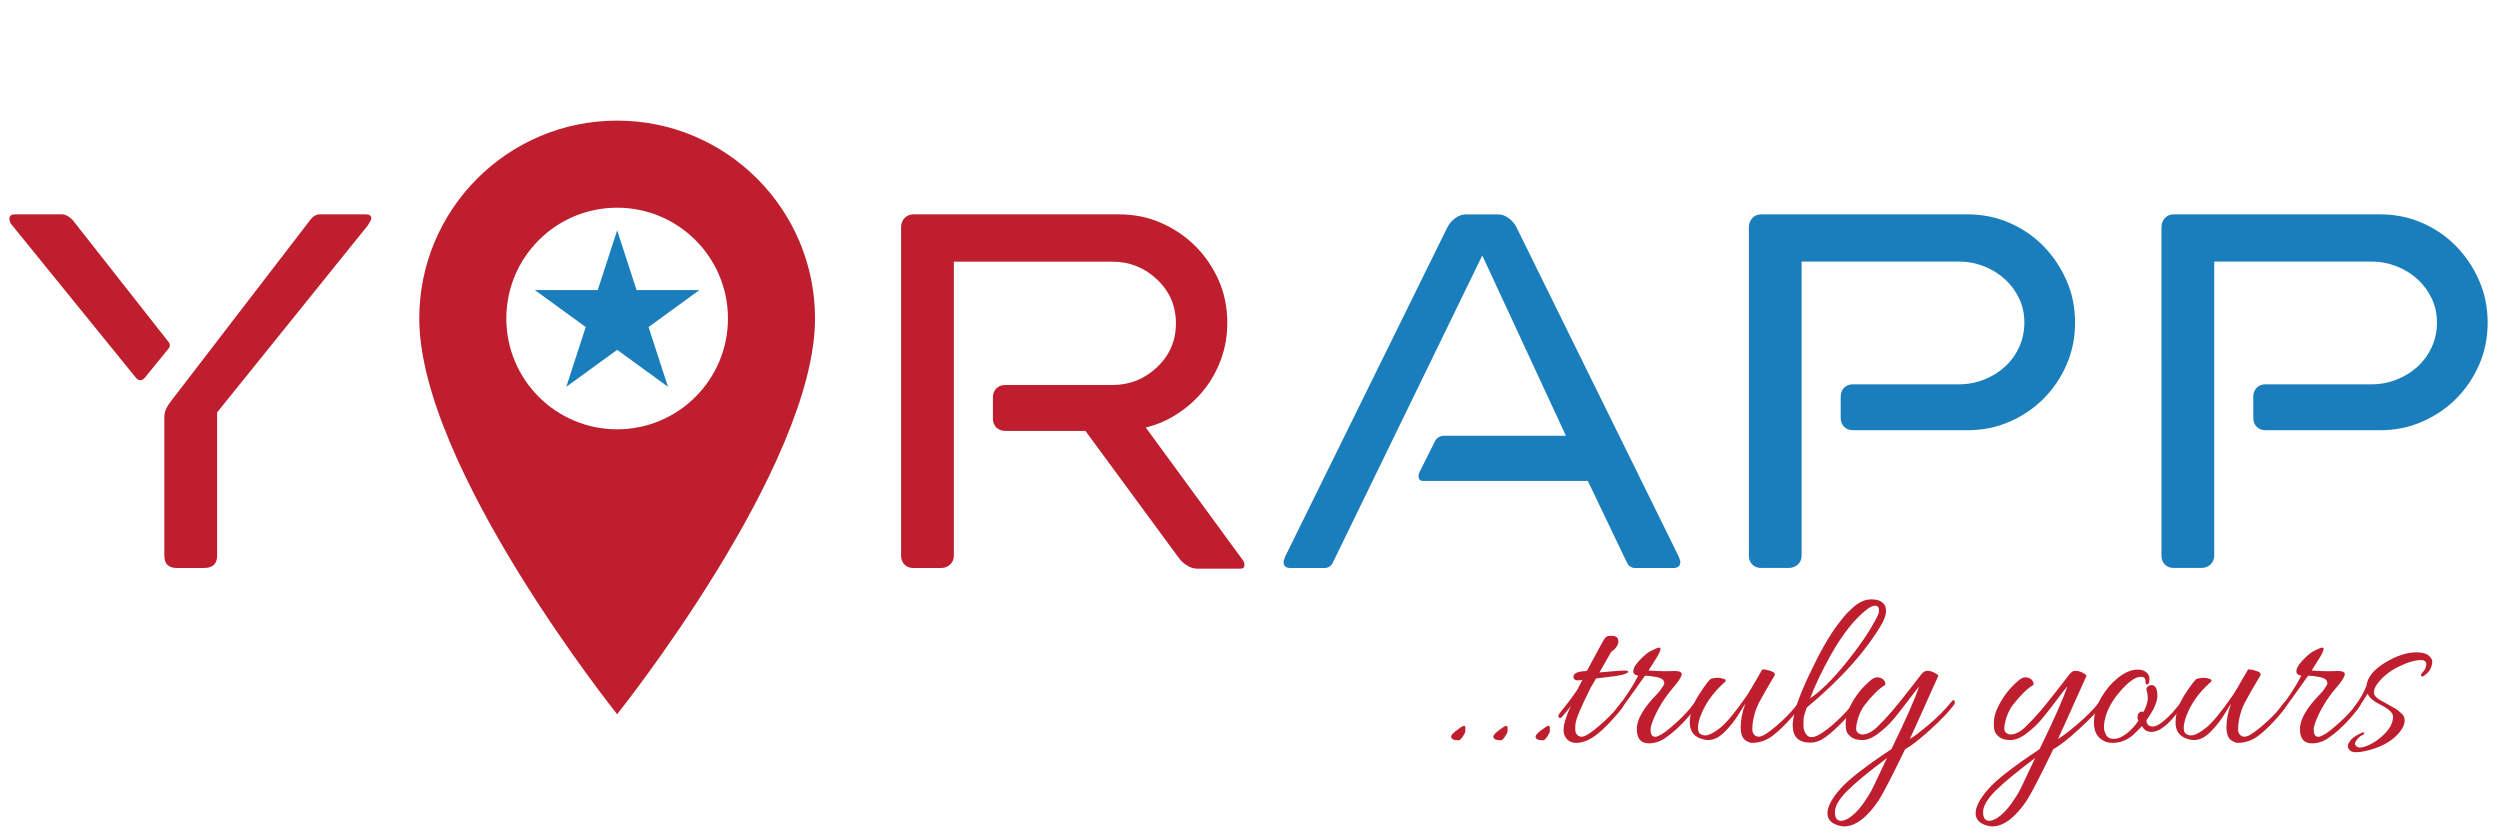 <?xml version="1.0" encoding="utf-8"?>
<!-- Generator: Adobe Illustrator 16.0.0, SVG Export Plug-In . SVG Version: 6.00 Build 0)  -->
<!DOCTYPE svg PUBLIC "-//W3C//DTD SVG 1.1//EN" "http://www.w3.org/Graphics/SVG/1.1/DTD/svg11.dtd">
<svg version="1.1" id="Layer_1" xmlns="http://www.w3.org/2000/svg" xmlns:xlink="http://www.w3.org/1999/xlink" x="0px" y="0px"
	 width="300px" height="100px" viewBox="0 0 300 100" enable-background="new 0 0 300 100" xml:space="preserve">
<path fill="#BE1E2D" d="M1.462,27.038c-0.22-0.218-0.329-0.494-0.329-0.823s0.218-0.493,0.658-0.493h5.674
	c0.384,0,0.794,0.22,1.234,0.658l11.514,14.639c0.109,0.111,0.165,0.247,0.165,0.411c0,0.165-0.056,0.302-0.165,0.412l-2.878,3.536
	c-0.164,0.165-0.329,0.247-0.494,0.247c-0.164,0-0.329-0.083-0.493-0.247L1.462,27.038z M26.053,49.49v17.188
	c0,0.988-0.528,1.481-1.583,1.481h-3.25c-1,0-1.5-0.493-1.5-1.481V50.065c0-0.383,0.083-0.74,0.249-1.069
	c0.167-0.328,0.361-0.629,0.584-0.904L37.238,26.38c0.329-0.438,0.712-0.658,1.152-0.658h5.51c0.439,0,0.658,0.165,0.658,0.493
	c0,0.111-0.137,0.385-0.412,0.823L26.053,49.49z M108.13,27.285c0-0.438,0.136-0.809,0.411-1.11c0.274-0.301,0.63-0.453,1.069-0.453
	h24.673c1.809,0,3.496,0.343,5.058,1.028c1.562,0.686,2.932,1.618,4.112,2.796c1.179,1.18,2.11,2.55,2.796,4.113
	c0.685,1.562,1.028,3.248,1.028,5.058c0,1.535-0.247,2.989-0.74,4.358c-0.494,1.372-1.18,2.605-2.057,3.701
	c-0.878,1.098-1.92,2.044-3.125,2.838c-1.206,0.795-2.495,1.356-3.865,1.686l11.679,15.956c0.109,0.164,0.164,0.357,0.164,0.575
	c0,0.274-0.164,0.41-0.493,0.41h-5.181c-0.385,0-0.782-0.122-1.193-0.369c-0.411-0.247-0.754-0.562-1.027-0.945l-11.185-15.215
	h-9.623c-0.44,0-0.796-0.138-1.069-0.412c-0.275-0.272-0.411-0.629-0.411-1.068v-2.55c0-0.438,0.136-0.794,0.411-1.069
	c0.273-0.273,0.629-0.411,1.069-0.411h12.83c2.083,0,3.878-0.712,5.387-2.138c1.508-1.425,2.262-3.179,2.262-5.264
	c0-2.083-0.754-3.837-2.262-5.264c-1.509-1.425-3.303-2.138-5.387-2.138h-18.998V66.68c0,0.438-0.152,0.795-0.453,1.069
	c-0.302,0.274-0.672,0.411-1.11,0.411h-3.29c-0.439,0-0.795-0.137-1.069-0.411s-0.411-0.631-0.411-1.069V27.285z"/>
<path fill="#1B7EBC" d="M201.475,66.843c0.11,0.329,0.166,0.522,0.166,0.576c0,0.494-0.275,0.74-0.824,0.74h-4.604
	c-0.439,0-0.77-0.218-0.986-0.658l-4.688-9.787H170.8c-0.385,0-0.573-0.19-0.573-0.575c0-0.164,0.025-0.301,0.08-0.412l1.811-3.617
	c0.218-0.547,0.629-0.822,1.232-0.822h14.559l-10.035-21.63l-17.928,36.845c-0.219,0.439-0.549,0.658-0.988,0.658h-4.111
	c-0.549,0-0.82-0.246-0.82-0.74c0-0.054,0.053-0.247,0.164-0.576l19.49-39.558c0.219-0.438,0.535-0.809,0.946-1.11
	c0.41-0.301,0.835-0.453,1.272-0.453h3.865c0.439,0,0.864,0.152,1.275,0.453c0.411,0.302,0.727,0.672,0.945,1.11L201.475,66.843
	L201.475,66.843z M209.861,27.285c0-0.438,0.139-0.809,0.414-1.11c0.272-0.301,0.629-0.453,1.066-0.453h24.756
	c1.811,0,3.495,0.343,5.059,1.028c1.562,0.686,2.92,1.618,4.07,2.796c1.151,1.18,2.069,2.55,2.756,4.113
	c0.686,1.562,1.027,3.248,1.027,5.058c0,1.809-0.343,3.495-1.027,5.058c-0.687,1.563-1.604,2.92-2.756,4.071
	c-1.15,1.151-2.51,2.07-4.07,2.755c-1.563,0.686-3.248,1.026-5.059,1.026h-13.734c-0.439,0-0.795-0.137-1.068-0.411
	c-0.275-0.273-0.411-0.629-0.411-1.069v-2.549c0-0.438,0.136-0.794,0.411-1.07c0.273-0.273,0.629-0.411,1.068-0.411h12.748
	c1.041,0,2.041-0.192,3.003-0.576c0.958-0.383,1.795-0.905,2.507-1.563c0.714-0.658,1.275-1.439,1.688-2.344
	c0.409-0.905,0.616-1.877,0.616-2.919c0-1.041-0.207-2.001-0.616-2.879c-0.41-0.876-0.974-1.645-1.688-2.303
	c-0.712-0.658-1.549-1.178-2.507-1.563c-0.962-0.382-1.962-0.576-3.003-0.576h-18.916v35.281c0,0.439-0.151,0.797-0.452,1.07
	c-0.302,0.275-0.673,0.411-1.11,0.411h-3.29c-0.438,0-0.794-0.136-1.067-0.411c-0.274-0.273-0.412-0.631-0.412-1.07V27.285H209.861z
	 M259.373,27.285c0-0.438,0.136-0.809,0.41-1.11c0.273-0.301,0.63-0.453,1.068-0.453h24.756c1.81,0,3.496,0.343,5.059,1.028
	c1.563,0.686,2.92,1.618,4.07,2.796c1.15,1.18,2.07,2.55,2.756,4.113c0.685,1.562,1.027,3.248,1.027,5.058
	c0,1.809-0.344,3.495-1.027,5.058c-0.686,1.563-1.604,2.92-2.756,4.071c-1.15,1.151-2.508,2.07-4.07,2.755s-3.249,1.026-5.059,1.026
	h-13.733c-0.44,0-0.796-0.137-1.069-0.411c-0.273-0.273-0.412-0.629-0.412-1.069v-2.549c0-0.438,0.139-0.794,0.412-1.07
	c0.273-0.273,0.629-0.411,1.069-0.411h12.748c1.04,0,2.041-0.192,3.002-0.576c0.957-0.383,1.794-0.905,2.508-1.563
	c0.711-0.658,1.272-1.439,1.687-2.344c0.412-0.905,0.617-1.877,0.617-2.919c0-1.041-0.205-2.001-0.617-2.879
	c-0.412-0.876-0.976-1.645-1.687-2.303c-0.714-0.658-1.551-1.178-2.508-1.563c-0.961-0.382-1.962-0.576-3.002-0.576h-18.917v35.281
	c0,0.439-0.151,0.797-0.451,1.07c-0.303,0.275-0.674,0.411-1.111,0.411h-3.291c-0.438,0-0.793-0.136-1.067-0.411
	c-0.274-0.273-0.41-0.631-0.41-1.07L259.373,27.285L259.373,27.285z"/>
<path fill="#BE1E2D" d="M74.056,14.474c-13.112,0-23.744,10.631-23.744,23.744c0,17.81,23.744,47.489,23.744,47.489
	s23.746-29.682,23.746-47.489C97.801,25.105,87.17,14.474,74.056,14.474z M74.056,51.518c-7.345,0-13.296-5.956-13.296-13.3
	c0-7.345,5.952-13.295,13.296-13.295c7.344,0,13.298,5.951,13.298,13.295C87.354,45.562,81.4,51.518,74.056,51.518z"/>
<path fill="#1B7EBC" d="M77.827,39.244l2.33,7.171l-6.099-4.433l-6.103,4.433l2.331-7.171l-6.1-4.434h7.541l2.331-7.169l2.33,7.169
	h7.539L77.827,39.244z"/>
<g>
	<path fill="#BE1E2E" d="M175.84,87.268v0.477c0,0.131-0.103,0.346-0.308,0.644c-0.206,0.299-0.364,0.448-0.477,0.448
		c-0.615,0-0.924-0.149-0.924-0.448c0-0.148,0.187-0.373,0.561-0.672c0.522-0.41,0.844-0.616,0.966-0.616
		C175.779,87.1,175.84,87.156,175.84,87.268z"/>
	<path fill="#BE1E2E" d="M180.908,87.268v0.477c0,0.131-0.103,0.346-0.308,0.644c-0.206,0.299-0.364,0.448-0.477,0.448
		c-0.615,0-0.924-0.149-0.924-0.448c0-0.148,0.187-0.373,0.561-0.672c0.522-0.41,0.844-0.616,0.966-0.616
		C180.848,87.1,180.908,87.156,180.908,87.268z"/>
	<path fill="#BE1E2E" d="M185.976,87.268v0.477c0,0.131-0.103,0.346-0.308,0.644c-0.206,0.299-0.364,0.448-0.477,0.448
		c-0.615,0-0.924-0.149-0.924-0.448c0-0.148,0.187-0.373,0.561-0.672c0.522-0.41,0.844-0.616,0.966-0.616
		C185.915,87.1,185.976,87.156,185.976,87.268z"/>
	<path fill="#BE1E2E" d="M192.304,80.66c1.438-0.131,2.311-0.196,2.618-0.196c0.309,0,0.462,0.047,0.462,0.14
		c0,0.112-0.22,0.229-0.657,0.351c-0.439,0.121-1.508,0.275-3.206,0.462c-0.094,0.168-0.206,0.364-0.336,0.588
		c-0.28,0.448-0.43,0.719-0.448,0.813c-1.064,2.128-1.624,3.481-1.681,4.06c-0.019,0.168-0.027,0.383-0.027,0.644
		c0,0.262,0.074,0.477,0.224,0.645c0.262,0.299,0.635,0.317,1.12,0.056c0.485-0.261,1.162-0.784,2.03-1.567
		c0.868-0.784,1.572-1.55,2.113-2.296c0.075-0.094,0.169-0.112,0.28-0.057c0.28,0.131-0.205,0.868-1.456,2.212
		c-1.194,1.288-2.193,2.081-2.996,2.38c-0.467,0.168-0.858,0.252-1.176,0.252c-0.747,0-1.241-0.354-1.483-1.063
		c-0.038-0.131-0.057-0.289-0.057-0.477c0-0.652,0.299-1.642,0.896-2.968c-0.094,0.206-0.458,0.672-1.093,1.4
		c-0.168,0.187-0.299,0.187-0.392,0c-0.019-0.037-0.028-0.089-0.028-0.154s0.037-0.145,0.112-0.238
		c0.914-1.138,1.633-2.1,2.156-2.884c0-0.019,0.205-0.41,0.616-1.176c-0.188,0.038-0.378,0.056-0.574,0.056s-0.341-0.06-0.435-0.182
		c-0.093-0.121-0.103-0.266-0.027-0.434c0.13-0.299,0.625-0.467,1.483-0.505c0.019-0.037,0.057-0.056,0.112-0.056l1.4-2.604
		c0.074-0.149,0.158-0.304,0.252-0.462c0.093-0.159,0.163-0.28,0.21-0.364c0.046-0.084,0.098-0.173,0.153-0.267
		c0.057-0.093,0.103-0.158,0.141-0.195c0.037-0.037,0.074-0.074,0.111-0.112c0.075-0.112,0.295-0.168,0.658-0.168
		c0.364,0,0.611,0.103,0.742,0.308c0.056,0.075,0.084,0.201,0.084,0.378c0,0.178-0.065,0.374-0.196,0.589s-0.271,0.368-0.42,0.462
		s-0.252,0.195-0.308,0.308l-1.344,2.353L192.304,80.66z"/>
	<path fill="#BE1E2E" d="M197.849,89.2c-0.952,0-1.429-0.574-1.429-1.723c0-1.147,0.821-2.562,2.464-4.241
		c0.131-0.131,0.225-0.233,0.28-0.309l0.196-0.279c0.261-0.354,0.382-0.579,0.364-0.673l-0.084-0.252
		c-0.075-0.224-0.383-0.387-0.925-0.489c-0.541-0.103-0.979-0.154-1.315-0.154c-1.68,2.371-2.651,3.724-2.912,4.06
		c-0.262,0.336-0.438,0.477-0.532,0.42c-0.094-0.056-0.14-0.121-0.14-0.195s0.056-0.187,0.168-0.336
		c1.008-1.232,1.876-2.548,2.604-3.948c-0.224-0.037-0.392-0.116-0.504-0.238c-0.111-0.121-0.121-0.326-0.027-0.616
		c0.093-0.289,0.378-0.676,0.854-1.161s0.892-0.813,1.246-0.98s0.578-0.271,0.672-0.308s0.196-0.057,0.308-0.057
		c0.225,0,0.149,0.336-0.224,1.008l-1.092,1.736c0.84,0.056,1.559,0.084,2.156,0.084l0.979-0.028c0.317,0,0.551,0.042,0.7,0.127
		c0.149,0.084,0.187,0.229,0.112,0.434c-0.131,0.354-0.458,0.831-0.98,1.428c-1.12,1.307-1.96,2.698-2.52,4.172
		c-0.131,0.355-0.196,0.663-0.196,0.924c0,0.542,0.196,0.813,0.588,0.813c0.131,0,0.378-0.103,0.742-0.308
		c0.364-0.206,0.975-0.695,1.834-1.471c0.858-0.774,1.549-1.535,2.072-2.281c0.074-0.094,0.163-0.117,0.266-0.07
		s0.154,0.094,0.154,0.14c0,0.047-0.02,0.099-0.057,0.154c-0.279,0.504-0.783,1.147-1.512,1.932
		c-0.728,0.784-1.438,1.419-2.128,1.904C199.36,88.938,198.632,89.2,197.849,89.2z"/>
	<path fill="#BE1E2E" d="M214.619,86.512c-0.728,0.784-1.381,1.391-1.96,1.82c-0.746,0.541-1.559,0.812-2.436,0.812
		c-0.168,0-0.388-0.079-0.658-0.237c-0.271-0.159-0.453-0.388-0.546-0.687c-0.094-0.298-0.14-0.588-0.14-0.868
		c0-0.97,0.187-1.932,0.56-2.884c-0.056,0.038-0.313,0.435-0.77,1.19c-0.458,0.756-1.018,1.47-1.681,2.142
		c-0.662,0.672-1.33,1.008-2.002,1.008c-0.317,0-0.682-0.084-1.092-0.252c-0.747-0.336-1.12-0.952-1.12-1.848
		c0-1.102,0.378-2.235,1.134-3.402c0.757-1.166,1.236-1.787,1.442-1.861c0.28-0.075,0.546-0.112,0.798-0.112
		s0.509,0.052,0.771,0.154c0.261,0.103,0.224,0.275-0.112,0.518c-1.288,1.176-2.203,2.482-2.744,3.92
		c-0.205,0.561-0.308,1.032-0.308,1.414c0,0.383,0.098,0.63,0.294,0.742c0.195,0.112,0.387,0.168,0.574,0.168
		c0.447,0,1.059-0.313,1.834-0.938c0.774-0.625,1.843-1.927,3.205-3.905c0.187-0.28,0.514-0.826,0.98-1.639
		c0.467-0.812,0.746-1.292,0.84-1.441c0.299,0,0.648,0.069,1.05,0.21c0.401,0.14,0.537,0.322,0.406,0.546
		c-0.896,1.493-1.526,2.595-1.89,3.304c-0.364,0.71-0.612,1.54-0.742,2.492c-0.019,0.168-0.028,0.383-0.028,0.644
		c0,0.262,0.074,0.477,0.225,0.645c0.279,0.299,0.667,0.313,1.162,0.042c0.494-0.271,1.171-0.793,2.029-1.568
		c0.858-0.774,1.55-1.535,2.072-2.281c0.074-0.094,0.163-0.117,0.266-0.07s0.154,0.094,0.154,0.14c0,0.047-0.019,0.099-0.056,0.154
		C215.852,85.084,215.348,85.728,214.619,86.512z"/>
	<path fill="#BE1E2E" d="M216.804,84.916c-0.225,0.635-0.346,1.06-0.364,1.274s-0.028,0.504-0.028,0.867
		c0,0.364,0.094,0.696,0.28,0.994c0.317,0.504,0.85,0.541,1.596,0.112c0.561-0.299,1.27-0.845,2.128-1.638
		c0.858-0.794,1.521-1.517,1.988-2.17c0.037-0.057,0.094-0.084,0.168-0.084c0.168,0,0.215,0.121,0.141,0.363
		c-0.28,0.504-0.799,1.148-1.555,1.933c-0.756,0.783-1.441,1.404-2.058,1.861s-1.232,0.687-1.848,0.687
		c-1.419,0-2.129-0.69-2.129-2.072c0-0.056,0-0.112,0-0.168c0.075-1.307,0.737-3.28,1.988-5.922s2.38-4.634,3.389-5.979l0.867-1.092
		c0.205-0.242,0.504-0.541,0.896-0.896c0.746-0.709,1.517-1.064,2.31-1.064c0.794,0,1.33,0.243,1.61,0.729
		c0.093,0.168,0.14,0.41,0.14,0.728s-0.14,0.766-0.42,1.344C223.98,78.065,220.947,81.463,216.804,84.916z M225.147,74.22
		c0.224-0.41,0.336-0.728,0.336-0.952c0-0.392-0.158-0.588-0.476-0.588c-0.262,0-0.588,0.15-0.98,0.448
		c-1.493,1.157-2.939,2.987-4.34,5.488c-1.12,2.016-1.941,3.742-2.464,5.18c1.288-0.877,2.729-2.305,4.326-4.284
		C223.146,77.533,224.345,75.77,225.147,74.22z"/>
	<path fill="#BE1E2E" d="M221.282,99.168c-0.149,0-0.336-0.028-0.56-0.084c-0.952-0.243-1.428-0.742-1.428-1.498
		s0.489-1.703,1.47-2.842c0.979-1.139,3.047-2.754,6.202-4.844c1.754-3.584,2.865-6.095,3.332-7.532
		c-0.225,0.262-0.663,0.826-1.316,1.693c-0.653,0.868-1.231,1.606-1.735,2.213c-0.505,0.606-1.111,1.181-1.82,1.722
		c-0.71,0.541-1.363,0.812-1.96,0.812c-0.598,0-1.06-0.135-1.386-0.405c-0.327-0.271-0.509-0.556-0.547-0.854
		c-0.037-0.298-0.056-0.55-0.056-0.756c0-0.69,0.187-1.381,0.561-2.072c0.56-1.138,1.315-2.118,2.268-2.939
		c0.354-0.336,0.667-0.504,0.938-0.504s0.519,0.084,0.742,0.252c0.242,0.262,0.317,0.485,0.225,0.672
		c-0.71,0.41-1.521,1.204-2.437,2.38c-0.485,0.635-0.821,1.438-1.008,2.408c-0.019,0.131-0.028,0.294-0.028,0.489
		c0,0.196,0.079,0.355,0.238,0.477c0.158,0.121,0.322,0.182,0.49,0.182c0.578,0,1.185-0.308,1.82-0.924
		c0.634-0.616,1.24-1.265,1.819-1.946c0.578-0.681,1.236-1.498,1.975-2.449c0.736-0.952,1.222-1.577,1.456-1.876
		c0.232-0.299,0.471-0.448,0.714-0.448c0.298,0,0.606,0.084,0.924,0.252s0.452,0.299,0.406,0.392
		c-0.047,0.094-0.523,1.153-1.429,3.179s-1.563,3.477-1.974,4.354c0.448-0.242,1.208-0.816,2.282-1.722
		c1.073-0.905,1.982-1.824,2.729-2.758c0.187-0.225,0.309-0.243,0.364-0.057c0.019,0.038,0.028,0.099,0.028,0.183
		s-0.057,0.2-0.168,0.35c-0.579,0.766-1.503,1.727-2.772,2.884s-2.277,1.941-3.024,2.353c-1.586,3.266-2.65,5.319-3.191,6.159
		C224.026,98.132,222.645,99.168,221.282,99.168z M226.435,90.964c-2.24,1.68-3.841,3.005-4.802,3.977
		c-0.961,0.97-1.442,1.806-1.442,2.506s0.243,1.05,0.729,1.05c0.373,0,0.802-0.191,1.288-0.574c0.484-0.383,0.951-0.892,1.399-1.525
		c0.448-0.636,0.788-1.182,1.022-1.639c0.232-0.457,0.555-1.13,0.966-2.016C226.005,91.855,226.285,91.263,226.435,90.964z"/>
	<path fill="#BE1E2E" d="M239.062,99.168c-0.149,0-0.336-0.028-0.56-0.084c-0.952-0.243-1.428-0.742-1.428-1.498
		s0.489-1.703,1.47-2.842c0.979-1.139,3.047-2.754,6.202-4.844c1.754-3.584,2.865-6.095,3.332-7.532
		c-0.225,0.262-0.663,0.826-1.316,1.693c-0.653,0.868-1.231,1.606-1.735,2.213c-0.505,0.606-1.111,1.181-1.82,1.722
		c-0.71,0.541-1.363,0.812-1.96,0.812c-0.598,0-1.06-0.135-1.386-0.405c-0.327-0.271-0.509-0.556-0.547-0.854
		c-0.037-0.298-0.056-0.55-0.056-0.756c0-0.69,0.187-1.381,0.561-2.072c0.56-1.138,1.315-2.118,2.268-2.939
		c0.354-0.336,0.667-0.504,0.938-0.504s0.519,0.084,0.742,0.252c0.242,0.262,0.317,0.485,0.225,0.672
		c-0.71,0.41-1.521,1.204-2.437,2.38c-0.485,0.635-0.821,1.438-1.008,2.408c-0.019,0.131-0.028,0.294-0.028,0.489
		c0,0.196,0.079,0.355,0.238,0.477c0.158,0.121,0.322,0.182,0.49,0.182c0.578,0,1.185-0.308,1.82-0.924
		c0.634-0.616,1.24-1.265,1.819-1.946c0.578-0.681,1.236-1.498,1.975-2.449c0.736-0.952,1.222-1.577,1.456-1.876
		c0.232-0.299,0.471-0.448,0.714-0.448c0.298,0,0.606,0.084,0.924,0.252s0.452,0.299,0.406,0.392
		c-0.047,0.094-0.523,1.153-1.429,3.179s-1.563,3.477-1.974,4.354c0.448-0.242,1.208-0.816,2.282-1.722
		c1.073-0.905,1.982-1.824,2.729-2.758c0.187-0.225,0.309-0.243,0.364-0.057c0.019,0.038,0.028,0.099,0.028,0.183
		s-0.057,0.2-0.168,0.35c-0.579,0.766-1.503,1.727-2.772,2.884s-2.277,1.941-3.024,2.353c-1.586,3.266-2.65,5.319-3.191,6.159
		C241.806,98.132,240.424,99.168,239.062,99.168z M244.214,90.964c-2.24,1.68-3.841,3.005-4.802,3.977
		c-0.961,0.97-1.442,1.806-1.442,2.506s0.243,1.05,0.729,1.05c0.373,0,0.802-0.191,1.288-0.574c0.484-0.383,0.951-0.892,1.399-1.525
		c0.448-0.636,0.788-1.182,1.022-1.639c0.232-0.457,0.555-1.13,0.966-2.016C243.784,91.855,244.064,91.263,244.214,90.964z"/>
	<path fill="#BE1E2E" d="M257.234,85.42c0.336-0.69,0.504-1.223,0.504-1.596s-0.042-0.667-0.126-0.882s-0.047-0.396,0.112-0.546
		c0.158-0.149,0.359-0.206,0.602-0.169c0.373,0.094,0.561,0.514,0.561,1.261c0,0.746-0.439,1.727-1.316,2.939
		c0.019,0.504,0.28,0.756,0.784,0.756s1.27-0.541,2.296-1.624c0.485-0.56,0.788-0.924,0.91-1.092
		c0.121-0.168,0.229-0.229,0.322-0.182c0.093,0.047,0.14,0.089,0.14,0.126c0,0.187-0.336,0.672-1.008,1.456
		c-1.064,1.307-2.007,1.96-2.828,1.96c-0.542,0-0.924-0.233-1.148-0.7c-0.373,0.392-0.737,0.756-1.092,1.092
		c-0.728,0.616-1.54,0.924-2.436,0.924c-0.504,0-0.925-0.121-1.261-0.363c-0.653-0.393-0.979-1.092-0.979-2.101
		c0-1.101,0.373-2.221,1.12-3.359c0.429-0.672,0.933-1.261,1.512-1.765c0.914-0.802,1.782-1.204,2.604-1.204
		c0.205,0,0.4,0.028,0.588,0.084c0.56,0.188,0.84,0.542,0.84,1.064c0,0.43-0.112,0.644-0.336,0.644
		c-0.094-0.037-0.141-0.177-0.141-0.42c0-0.336-0.187-0.504-0.56-0.504c-0.653,0-1.494,0.598-2.521,1.792
		c-1.026,1.195-1.643,2.399-1.848,3.612c-0.037,0.206-0.056,0.434-0.056,0.686s0.084,0.542,0.252,0.868s0.48,0.49,0.938,0.49
		s0.957-0.205,1.498-0.616c0.541-0.41,1.026-0.933,1.456-1.567l-0.084-0.168c-0.074-0.299-0.037-0.542,0.112-0.729
		S256.991,85.346,257.234,85.42z"/>
	<path fill="#BE1E2E" d="M272.913,86.512c-0.728,0.784-1.381,1.391-1.96,1.82c-0.746,0.541-1.559,0.812-2.436,0.812
		c-0.168,0-0.388-0.079-0.658-0.237c-0.271-0.159-0.453-0.388-0.546-0.687c-0.094-0.298-0.14-0.588-0.14-0.868
		c0-0.97,0.187-1.932,0.56-2.884c-0.056,0.038-0.313,0.435-0.77,1.19c-0.458,0.756-1.018,1.47-1.681,2.142
		c-0.662,0.672-1.33,1.008-2.002,1.008c-0.317,0-0.682-0.084-1.092-0.252c-0.747-0.336-1.12-0.952-1.12-1.848
		c0-1.102,0.378-2.235,1.134-3.402c0.757-1.166,1.236-1.787,1.442-1.861c0.28-0.075,0.546-0.112,0.798-0.112
		s0.509,0.052,0.771,0.154c0.261,0.103,0.224,0.275-0.112,0.518c-1.288,1.176-2.203,2.482-2.744,3.92
		c-0.205,0.561-0.308,1.032-0.308,1.414c0,0.383,0.098,0.63,0.294,0.742c0.195,0.112,0.387,0.168,0.574,0.168
		c0.447,0,1.059-0.313,1.834-0.938c0.774-0.625,1.843-1.927,3.205-3.905c0.187-0.28,0.514-0.826,0.98-1.639
		c0.467-0.812,0.746-1.292,0.84-1.441c0.299,0,0.648,0.069,1.05,0.21c0.401,0.14,0.537,0.322,0.406,0.546
		c-0.896,1.493-1.526,2.595-1.89,3.304c-0.364,0.71-0.612,1.54-0.742,2.492c-0.019,0.168-0.028,0.383-0.028,0.644
		c0,0.262,0.074,0.477,0.225,0.645c0.279,0.299,0.667,0.313,1.162,0.042c0.494-0.271,1.171-0.793,2.029-1.568
		c0.858-0.774,1.55-1.535,2.072-2.281c0.074-0.094,0.163-0.117,0.266-0.07s0.154,0.094,0.154,0.14c0,0.047-0.019,0.099-0.056,0.154
		C274.146,85.084,273.642,85.728,272.913,86.512z"/>
	<path fill="#BE1E2E" d="M277.422,89.2c-0.952,0-1.429-0.574-1.429-1.723c0-1.147,0.821-2.562,2.464-4.241
		c0.131-0.131,0.225-0.233,0.28-0.309l0.196-0.279c0.261-0.354,0.382-0.579,0.364-0.673l-0.084-0.252
		c-0.075-0.224-0.383-0.387-0.925-0.489c-0.541-0.103-0.979-0.154-1.315-0.154c-1.68,2.371-2.651,3.724-2.912,4.06
		c-0.262,0.336-0.438,0.477-0.532,0.42c-0.094-0.056-0.14-0.121-0.14-0.195s0.056-0.187,0.168-0.336
		c1.008-1.232,1.876-2.548,2.604-3.948c-0.224-0.037-0.392-0.116-0.504-0.238c-0.111-0.121-0.121-0.326-0.027-0.616
		c0.093-0.289,0.378-0.676,0.854-1.161s0.892-0.813,1.246-0.98s0.578-0.271,0.672-0.308s0.196-0.057,0.308-0.057
		c0.225,0,0.149,0.336-0.224,1.008l-1.092,1.736c0.84,0.056,1.559,0.084,2.156,0.084l0.979-0.028c0.317,0,0.551,0.042,0.7,0.127
		c0.149,0.084,0.187,0.229,0.112,0.434c-0.131,0.354-0.458,0.831-0.98,1.428c-1.12,1.307-1.96,2.698-2.52,4.172
		c-0.131,0.355-0.196,0.663-0.196,0.924c0,0.542,0.196,0.813,0.588,0.813c0.131,0,0.378-0.103,0.742-0.308
		c0.364-0.206,0.975-0.695,1.834-1.471c0.858-0.774,1.549-1.535,2.072-2.281c0.074-0.094,0.163-0.117,0.266-0.07
		s0.154,0.094,0.154,0.14c0,0.047-0.02,0.099-0.057,0.154c-0.279,0.504-0.783,1.147-1.512,1.932
		c-0.728,0.784-1.438,1.419-2.128,1.904C278.934,88.938,278.205,89.2,277.422,89.2z"/>
	<path fill="#BE1E2E" d="M282.826,88.78c-0.243,0.279-0.294,0.504-0.154,0.672s0.298,0.252,0.476,0.252s0.359-0.028,0.546-0.084
		c0.803-0.243,1.582-0.724,2.339-1.442c0.756-0.718,1.134-1.451,1.134-2.197c0-0.411-0.458-0.858-1.372-1.345
		c-0.43-0.224-0.672-0.354-0.729-0.392c-0.504-0.336-0.821-0.672-0.951-1.008c-0.262,0.447-0.682,1.092-1.261,1.932
		c-0.131,0.149-0.252,0.182-0.363,0.098c-0.112-0.084-0.122-0.2-0.028-0.35c0.765-1.045,1.27-1.923,1.512-2.632
		c0.131-1.026,0.877-1.95,2.24-2.772c1.362-0.821,2.604-1.231,3.724-1.231c0.709,0,1.209,0.126,1.498,0.378s0.435,0.499,0.435,0.742
		c0,0.242-0.07,0.522-0.21,0.84c-0.141,0.317-0.425,0.616-0.854,0.896c-0.112,0.075-0.205,0.057-0.28-0.056
		c-0.037-0.112,0.042-0.266,0.238-0.462s0.322-0.462,0.378-0.798c0.057-0.336-0.094-0.541-0.448-0.616c-0.056,0-0.111,0-0.168,0
		c-0.728,0-1.638,0.271-2.729,0.812c-1.092,0.542-1.946,1.242-2.563,2.101c-0.242,0.317-0.363,0.64-0.363,0.966
		c0,0.327,0.224,0.621,0.672,0.882c0.187,0.112,0.504,0.29,0.952,0.532c0.447,0.243,0.765,0.42,0.951,0.532
		c0.187,0.111,0.411,0.289,0.673,0.531c0.261,0.243,0.4,0.467,0.42,0.673c0.093,0.56-0.168,1.176-0.784,1.848
		c-0.878,0.971-2.185,1.652-3.92,2.044c-0.393,0.093-0.789,0.14-1.19,0.14s-0.677-0.149-0.826-0.447
		c-0.056-0.075-0.084-0.192-0.084-0.351s0.149-0.415,0.448-0.77c0.28-0.28,0.729-0.551,1.344-0.813
		c0.057-0.019,0.103-0.009,0.141,0.028c0.037,0.037,0.046,0.084,0.027,0.14c-0.019,0.057-0.116,0.122-0.294,0.196
		C283.222,88.323,283.031,88.5,282.826,88.78z"/>
</g>
</svg>
